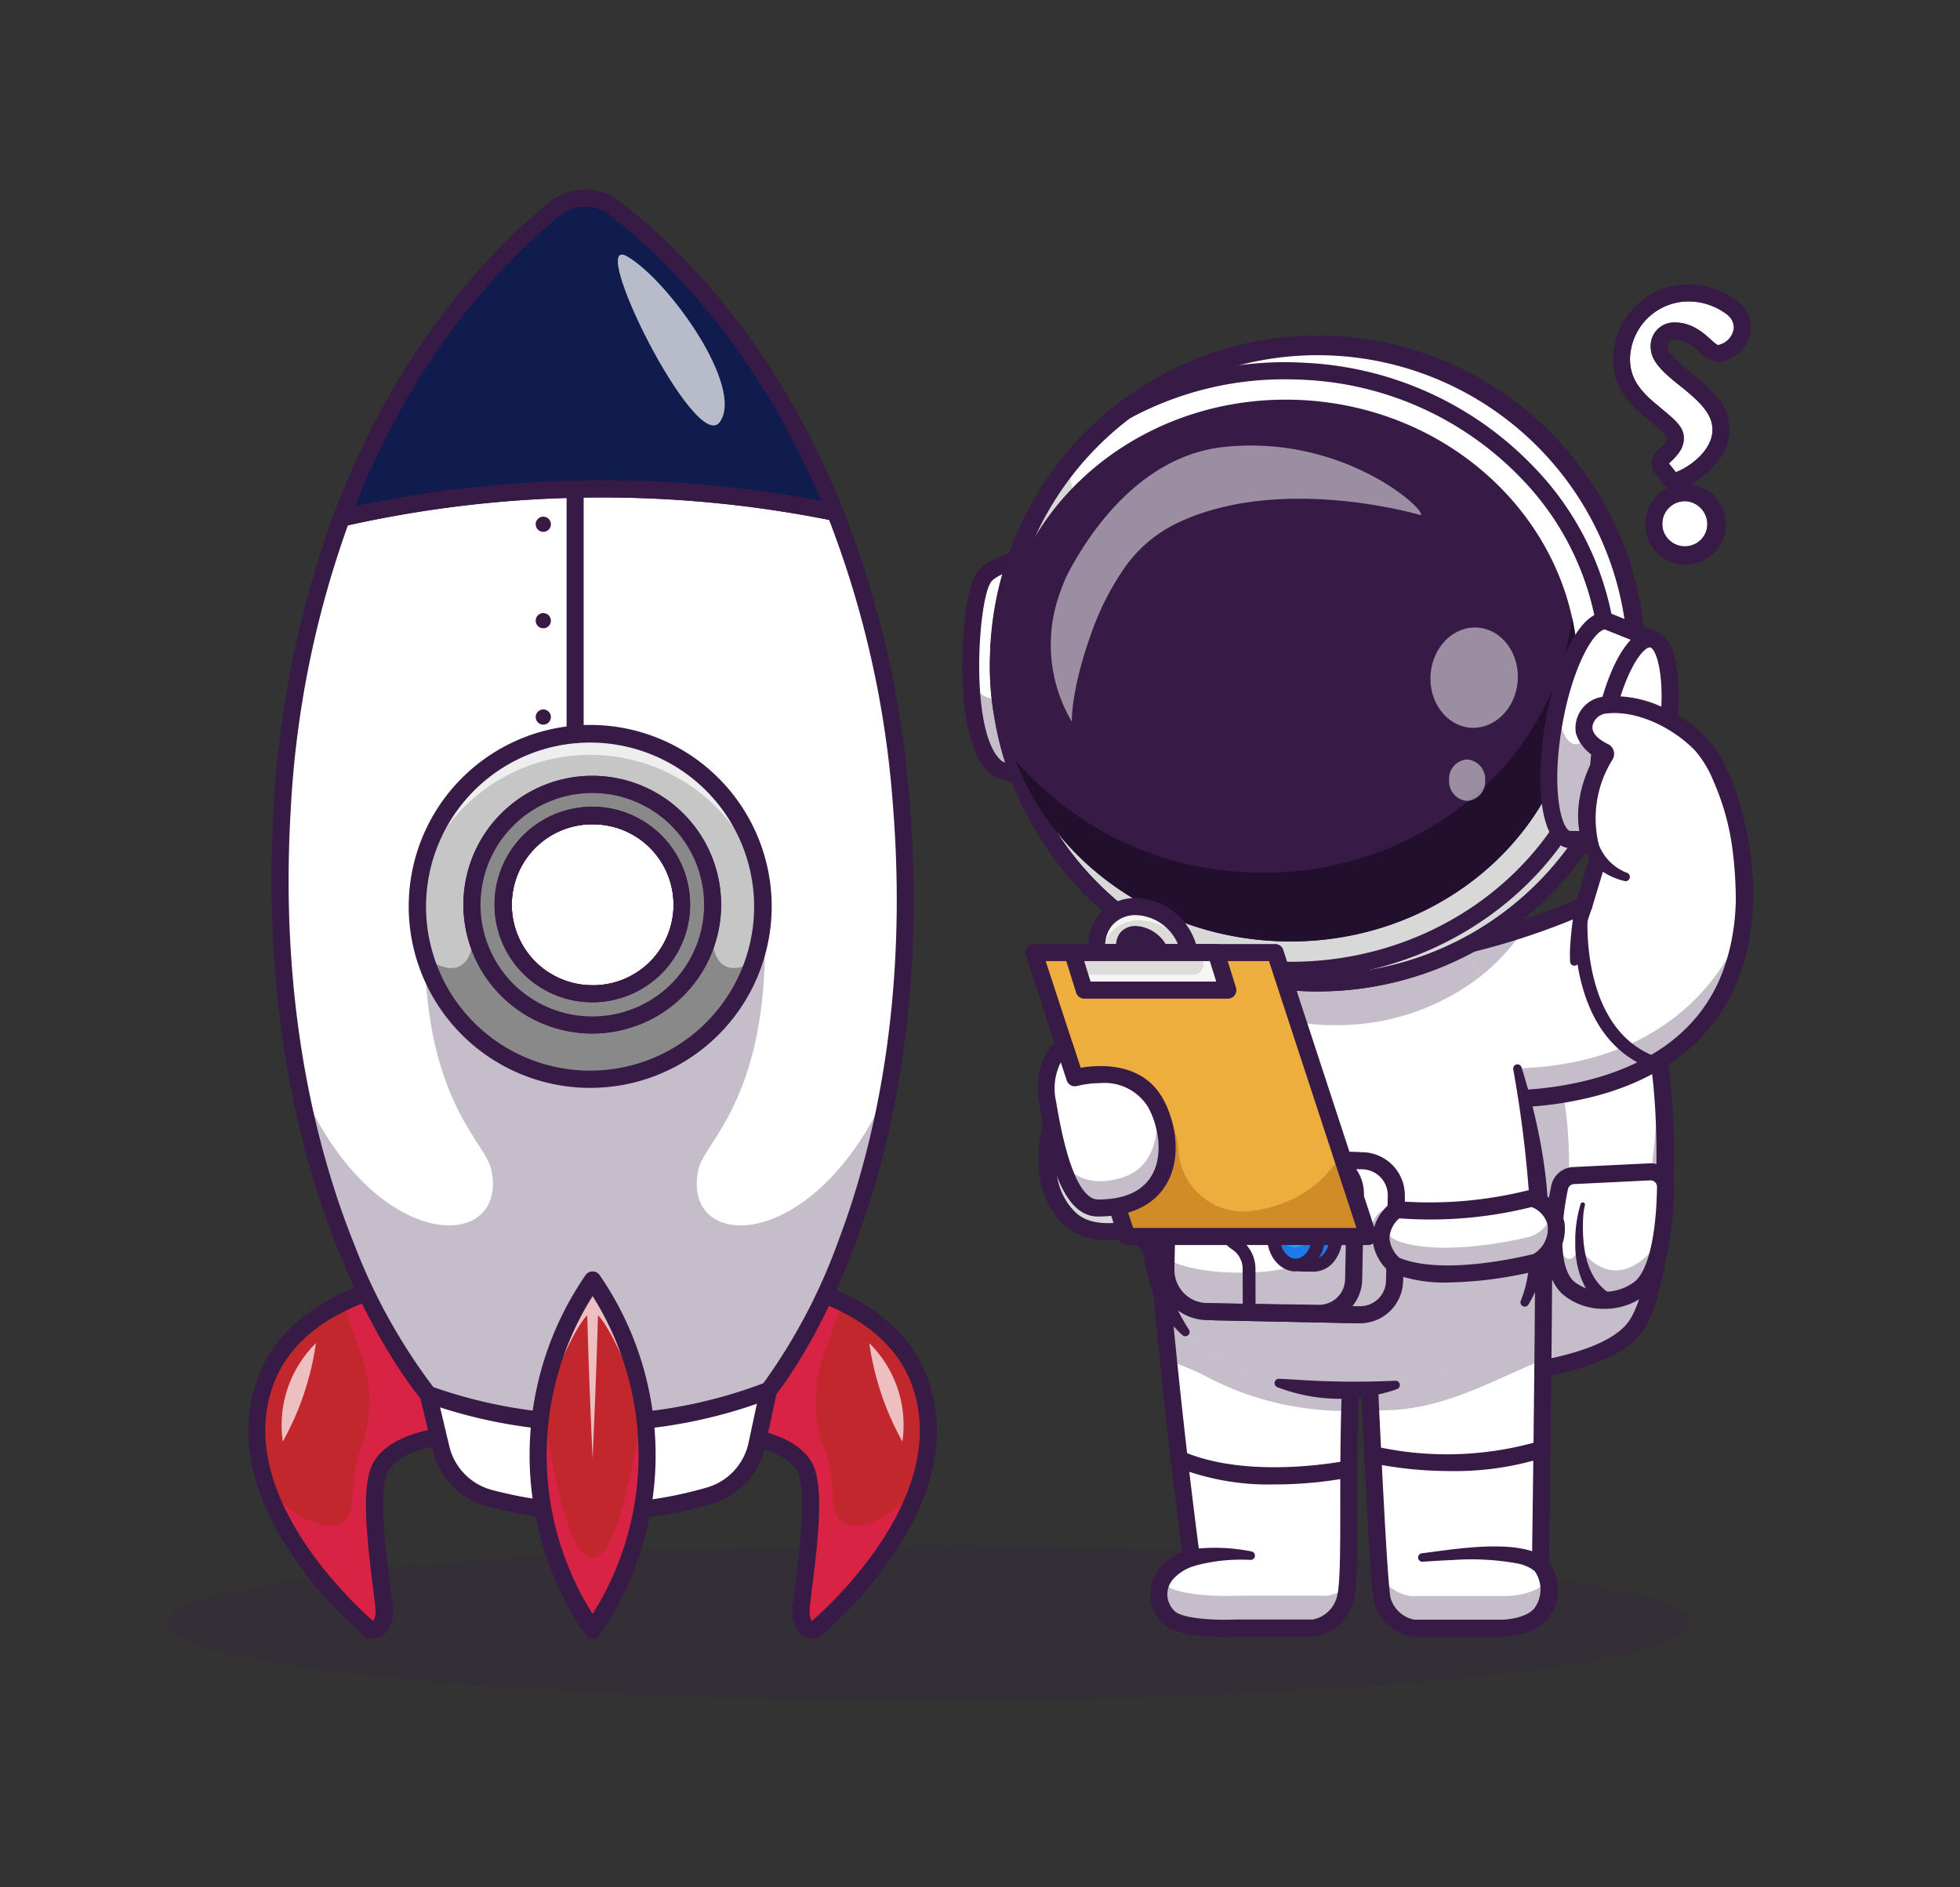<svg xmlns="http://www.w3.org/2000/svg" xmlns:xlink="http://www.w3.org/1999/xlink" width="189" height="182" viewBox="0 0 189 182">
  <rect x="0" y="0" width="189" height="182" fill="#333333" stroke="none"/>
  <defs>
    <clipPath id="clip-path">
      <rect id="Rectangle_2494" data-name="Rectangle 2494" width="153.052" height="145.723" fill="none"/>
    </clipPath>
    <clipPath id="clip-path-2">
      <rect id="Rectangle_2462" data-name="Rectangle 2462" width="147.059" height="14.997" fill="none"/>
    </clipPath>
    <clipPath id="clip-path-3">
      <rect id="Rectangle_2463" data-name="Rectangle 2463" width="3.295" height="9.488" fill="none"/>
    </clipPath>
    <clipPath id="clip-path-4">
      <rect id="Rectangle_2464" data-name="Rectangle 2464" width="25.768" height="39.533" fill="none"/>
    </clipPath>
    <clipPath id="clip-path-5">
      <rect id="Rectangle_2465" data-name="Rectangle 2465" width="10.529" height="11.375" fill="none"/>
    </clipPath>
    <clipPath id="clip-path-6">
      <rect id="Rectangle_2466" data-name="Rectangle 2466" width="17.507" height="16.719" fill="none"/>
    </clipPath>
    <clipPath id="clip-path-7">
      <rect id="Rectangle_2467" data-name="Rectangle 2467" width="16.371" height="5.239" fill="none"/>
    </clipPath>
    <clipPath id="clip-path-8">
      <rect id="Rectangle_2468" data-name="Rectangle 2468" width="18.153" height="4.5" fill="none"/>
    </clipPath>
    <clipPath id="clip-path-9">
      <rect id="Rectangle_2469" data-name="Rectangle 2469" width="18.653" height="14.782" fill="none"/>
    </clipPath>
    <clipPath id="clip-path-10">
      <rect id="Rectangle_2470" data-name="Rectangle 2470" width="16.715" height="11.352" fill="none"/>
    </clipPath>
    <clipPath id="clip-path-11">
      <rect id="Rectangle_2471" data-name="Rectangle 2471" width="56.471" height="48.976" fill="none"/>
    </clipPath>
    <clipPath id="clip-path-12">
      <rect id="Rectangle_2472" data-name="Rectangle 2472" width="32.988" height="14.367" fill="none"/>
    </clipPath>
    <clipPath id="clip-path-13">
      <rect id="Rectangle_2473" data-name="Rectangle 2473" width="7.951" height="17.229" fill="none"/>
    </clipPath>
    <clipPath id="clip-path-15">
      <rect id="Rectangle_2475" data-name="Rectangle 2475" width="26.438" height="16.626" fill="none"/>
    </clipPath>
    <clipPath id="clip-path-16">
      <rect id="Rectangle_2476" data-name="Rectangle 2476" width="12.034" height="7.968" fill="none"/>
    </clipPath>
    <clipPath id="clip-path-17">
      <rect id="Rectangle_2477" data-name="Rectangle 2477" width="26.024" height="13.897" fill="none"/>
    </clipPath>
    <clipPath id="clip-path-18">
      <rect id="Rectangle_2478" data-name="Rectangle 2478" width="37.6" height="16.617" fill="none"/>
    </clipPath>
    <clipPath id="clip-path-19">
      <rect id="Rectangle_2479" data-name="Rectangle 2479" width="22.233" height="14.768" fill="none"/>
    </clipPath>
    <clipPath id="clip-path-20">
      <rect id="Rectangle_2480" data-name="Rectangle 2480" width="15.071" height="10.252" fill="none"/>
    </clipPath>
    <clipPath id="clip-path-21">
      <rect id="Rectangle_2481" data-name="Rectangle 2481" width="4.313" height="3.373" fill="none"/>
    </clipPath>
    <clipPath id="clip-path-22">
      <rect id="Rectangle_2482" data-name="Rectangle 2482" width="16.922" height="5.846" fill="none"/>
    </clipPath>
    <clipPath id="clip-path-23">
      <rect id="Rectangle_2483" data-name="Rectangle 2483" width="12.095" height="22.722" fill="none"/>
    </clipPath>
    <clipPath id="clip-path-24">
      <rect id="Rectangle_2484" data-name="Rectangle 2484" width="35.717" height="26.636" fill="none"/>
    </clipPath>
    <clipPath id="clip-path-25">
      <rect id="Rectangle_2485" data-name="Rectangle 2485" width="8.433" height="9.674" fill="none"/>
    </clipPath>
    <clipPath id="clip-path-26">
      <rect id="Rectangle_2486" data-name="Rectangle 2486" width="3.478" height="3.998" fill="none"/>
    </clipPath>
    <clipPath id="clip-path-27">
      <rect id="Rectangle_2487" data-name="Rectangle 2487" width="7.83" height="12.291" fill="none"/>
    </clipPath>
    <clipPath id="clip-path-28">
      <rect id="Rectangle_2488" data-name="Rectangle 2488" width="8.941" height="5.649" fill="none"/>
    </clipPath>
    <clipPath id="clip-path-29">
      <rect id="Rectangle_2489" data-name="Rectangle 2489" width="14.304" height="3.623" fill="none"/>
    </clipPath>
    <clipPath id="clip-path-30">
      <rect id="Rectangle_2490" data-name="Rectangle 2490" width="10.444" height="10.101" fill="none"/>
    </clipPath>
    <clipPath id="clip-path-31">
      <rect id="Rectangle_2491" data-name="Rectangle 2491" width="8.24" height="6.887" fill="none"/>
    </clipPath>
    <clipPath id="clip-path-32">
      <rect id="Rectangle_2492" data-name="Rectangle 2492" width="3.336" height="3.468" fill="none"/>
    </clipPath>
    <clipPath id="clip-path-33">
      <rect id="Rectangle_2493" data-name="Rectangle 2493" width="10.309" height="16.485" fill="none"/>
    </clipPath>
    <clipPath id="clip-Artboard_4">
      <rect width="189" height="182"/>
    </clipPath>
  </defs>
  <g id="Artboard_4" data-name="Artboard – 4" clip-path="url(#clip-Artboard_4)">
    <g id="Group_17575" data-name="Group 17575" transform="translate(16 18.277)">
      <g id="Group_5723" data-name="Group 5723" clip-path="url(#clip-path)">
        <g id="Group_5629" data-name="Group 5629" transform="translate(0 130.726)" opacity="0.2">
          <g id="Group_5628" data-name="Group 5628">
            <g id="Group_5627" data-name="Group 5627" clip-path="url(#clip-path-2)">
              <path id="Path_6661" data-name="Path 6661" d="M113.767,2488.843c0,4.142,32.92,7.5,73.529,7.5s73.529-3.357,73.529-7.5-32.92-7.5-73.529-7.5-73.529,3.357-73.529,7.5" transform="translate(-113.767 -2481.344)" fill="#371a45"/>
            </g>
          </g>
        </g>
        <path id="Path_6662" data-name="Path 6662" d="M2319.036,2004.12s-9.3-.562-11.4,3.244c-1.308,2.374-.062,10.035.3,13.294.292,2.606-1.257,2.432-1.257,2.432s-7.2-5.886-9.947-13.563l0,0a14.936,14.936,0,0,1-.161-10.512,14.067,14.067,0,0,1,7.421-7.517,28.475,28.475,0,0,1,9.786-2.539Z" transform="translate(-2286.929 -1884.171)" fill="#c1272c"/>
        <path id="Path_6663" data-name="Path 6663" d="M2317.99,2004.12s-9.305-.562-11.4,3.244c-1.309,2.374-.062,10.035.3,13.294.292,2.606-1.257,2.432-1.257,2.432s-7.2-5.886-9.947-13.563c.12.123,4.526,4.684,7.248,3.172,1.421-.789.566-4.041,1.667-6.927a12.994,12.994,0,0,0,.216-8.966l-1.872-5.311a28.476,28.476,0,0,1,9.786-2.539Z" transform="translate(-2285.882 -1884.171)" fill="#d82345"/>
        <path id="Path_6664" data-name="Path 6664" d="M2291.949,2009.091a1.935,1.935,0,0,0,1.342-.563,3.28,3.28,0,0,0,.665-2.787c-.054-.479-.126-1.052-.207-1.689-.413-3.259-1.182-9.324-.193-11.117,1.513-2.743,8.188-2.966,10.633-2.819a.823.823,0,0,0,.827-1.091l-5.258-15.165a.816.816,0,0,0-.817-.552c-.579.028-14.231.8-17.937,10.587-1.969,5.2-.783,11.195,3.431,17.327a40.42,40.42,0,0,0,6.927,7.68.823.823,0,0,0,.428.181,1.487,1.487,0,0,0,.16.009m10.86-20.657c-2.88,0-8.878.411-10.7,3.707-1.153,2.09-.657,6.925,0,12.118.08.629.151,1.194.2,1.666.114,1.013-.11,1.348-.181,1.427a.3.3,0,0,1-.027.027c-2-1.753-13.53-12.441-9.57-22.9,2.906-7.68,13.244-9.208,15.869-9.475l4.657,13.432h-.259" transform="translate(-2272.13 -1869.345)" fill="#371a45"/>
        <g id="Group_5632" data-name="Group 5632" transform="translate(11.169 111.248)" opacity="0.7">
          <g id="Group_5631" data-name="Group 5631">
            <g id="Group_5630" data-name="Group 5630" clip-path="url(#clip-path-3)">
              <path id="Path_6665" data-name="Path 6665" d="M2633.887,2111.621a11.109,11.109,0,0,0-3.195,9.488,27.3,27.3,0,0,0,3.195-9.488" transform="translate(-2630.592 -2111.621)" fill="#fff"/>
            </g>
          </g>
        </g>
        <path id="Path_6666" data-name="Path 6666" d="M164,1348.821l-.306,4.254-.157,2.167-2.7,37.363s2.558.039,5.992-.184c.672-.044,1.377-.1,2.1-.163,5.412-.487,11.983-1.657,14.478-4.439,3.729-4.16,4.352-24.473,1.022-32.527-1.525-3.692-9.277-5.3-14.782-5.985-.615-.078-1.2-.143-1.75-.2-2.307-.233-3.9-.289-3.9-.289" transform="translate(-42.027 -1277.76)" fill="#fff"/>
        <g id="Group_5635" data-name="Group 5635" transform="translate(118.811 75.314)" opacity="0.29">
          <g id="Group_5634" data-name="Group 5634">
            <g id="Group_5633" data-name="Group 5633" clip-path="url(#clip-path-4)">
              <path id="Path_6667" data-name="Path 6667" d="M163.686,1429.562l-.157,2.167-2.141,29.667-.555,7.7h.605a.253.253,0,0,0,.036,0h.14l.209,0h.163l.175,0,.234,0c.163,0,.336-.006.518-.01.161,0,.33-.006.507-.012.2-.006.417-.011.638-.019.817-.028,1.753-.071,2.767-.137l.6-.041.431-.032c.35-.027.71-.057,1.072-.09,5.414-.487,11.983-1.657,14.476-4.439,3.072-3.425,4.038-17.8,2.422-27.271.278,8.233-.839,17.032-3.155,19.614-1.145,1.276-5.547-3.4-5.413-6.034.345-6.8-.552-15.571-6.7-20.912-.16-.139-3.831.247-6.868-.141" transform="translate(-160.833 -1429.562)" fill="#371a45"/>
            </g>
          </g>
        </g>
        <path id="Path_6668" data-name="Path 6668" d="M146.637,1378.162c3.285,0,18.287-.267,22.586-5.062,3.927-4.381,4.649-24.978,1.17-33.392-1.115-2.7-5.064-4.69-11.735-5.921a71.81,71.81,0,0,0-9.433-1.056l-.792-.028-3.281,45.443.871.013c.069,0,.282,0,.614,0m3.323-43.752c5.353.283,17.189,1.757,18.913,5.927,3.165,7.655,2.609,27.779-.875,31.665-3.689,4.114-17.461,4.486-21.077,4.512Z" transform="translate(-27.225 -1262.491)" fill="#371a45"/>
        <path id="Path_6669" data-name="Path 6669" d="M169.63,1798.122l-7.357.359a1.443,1.443,0,0,0-1.344,1.146c-.49,2.358-1.341,7.861.916,9.745a5.68,5.68,0,0,0,6.842-.025c2.08-1.669,2.421-7.08,2.458-9.763a1.444,1.444,0,0,0-1.515-1.462" transform="translate(-26.542 -1703.388)" fill="#fff"/>
        <g id="Group_5638" data-name="Group 5638" transform="translate(133.816 95.743)" opacity="0.29">
          <g id="Group_5637" data-name="Group 5637">
            <g id="Group_5636" data-name="Group 5636" clip-path="url(#clip-path-5)">
              <path id="Path_6670" data-name="Path 6670" d="M165.863,1817.812c-.492,2.357-1.341,7.861.916,9.744a5.679,5.679,0,0,0,6.843-.025c1.279-1.028,1.9-3.47,2.2-5.821a6.166,6.166,0,0,1-1.568,2.723c-3.795,3.5-6.447-.813-6.447-.813s-.506,1.017-.89,1.065c-1.6.2-1.143-4.791-.844-7.369a1.4,1.4,0,0,0-.206.5" transform="translate(-165.29 -1817.315)" fill="#371a45"/>
            </g>
          </g>
        </g>
        <path id="Path_6671" data-name="Path 6671" d="M150.416,1796.53a6.406,6.406,0,0,0,3.992-1.342c2.191-1.759,2.713-6.622,2.766-10.393a2.267,2.267,0,0,0-2.378-2.3l-7.357.359a2.266,2.266,0,0,0-2.109,1.8c-.632,3.038-1.318,8.448,1.194,10.544a6.084,6.084,0,0,0,3.893,1.327m4.491-12.388a.622.622,0,0,1,.621.63c-.065,4.69-.869,8.1-2.15,9.132a4.842,4.842,0,0,1-5.8.036c-1.57-1.311-1.359-5.481-.638-8.946a.621.621,0,0,1,.578-.492l7.357-.359h.031" transform="translate(-11.746 -1688.588)" fill="#371a45"/>
        <path id="Path_6672" data-name="Path 6672" d="M255.758,1862.65c-2.413-1.489-2.721-4.723-2.6-7.319a6.193,6.193,0,0,1,.173-1.212.217.217,0,0,0-.411-.135,12.378,12.378,0,0,0-.52,3.85c-.03,2.271.733,4.831,2.74,6.137a.733.733,0,1,0,.618-1.322" transform="translate(-116.498 -1756.18)" fill="#371a45"/>
        <path id="Path_6673" data-name="Path 6673" d="M191.837,1440.853a42.051,42.051,0,0,1,10.581.676.824.824,0,0,0,.431-1.59,34.718,34.718,0,0,0-8.36-.178c-.909.066-1.81.143-2.721.246a.424.424,0,0,0,.069.846" transform="translate(-60.482 -1363.754)" fill="#371a45"/>
        <path id="Path_6674" data-name="Path 6674" d="M372.948,1917.331c.155,2.334.471,9.454.817,16.683.417,8.736.877,17.633,1.155,18.433a3.784,3.784,0,0,0,3.005,2.609h8.506s2.6,0,3.744-1.387c1.878-2.273-.032-4.746-.032-4.746s.144-10.306.237-19.739c.039-4.054.069-7.949.075-10.794Z" transform="translate(-257.598 -1816.319)" fill="#fff"/>
        <g id="Group_5641" data-name="Group 5641" transform="translate(115.35 101.012)" opacity="0.29">
          <g id="Group_5640" data-name="Group 5640">
            <g id="Group_5639" data-name="Group 5639" clip-path="url(#clip-path-6)">
              <path id="Path_6675" data-name="Path 6675" d="M383.319,1917.331c.155,2.334.471,9.454.817,16.683,6.521.417,11.813-2.957,16.616-4.83.039-4.054.069-7.949.075-10.794Z" transform="translate(-383.319 -1917.331)" fill="#371a45"/>
            </g>
          </g>
        </g>
        <g id="Group_5644" data-name="Group 5644" transform="translate(117.032 133.498)" opacity="0.29">
          <g id="Group_5643" data-name="Group 5643">
            <g id="Group_5642" data-name="Group 5642" clip-path="url(#clip-path-7)">
              <path id="Path_6676" data-name="Path 6676" d="M372.96,2533.962a19.439,19.439,0,0,0,.29,2.63,3.784,3.784,0,0,0,3.005,2.609h8.506s2.6,0,3.744-1.387a3.441,3.441,0,0,0,.688-3.22s0,0,0,.005c-1.239,1.5-4.056,1.5-4.056,1.5h-9.216a4.047,4.047,0,0,1-2.957-2.138" transform="translate(-372.96 -2533.962)" fill="#371a45"/>
            </g>
          </g>
        </g>
        <path id="Path_6677" data-name="Path 6677" d="M363.222,1941.065h8.506c.307,0,3.026-.051,4.377-1.685a4.609,4.609,0,0,0,.161-5.526c.034-2.484.293-21.495.308-30.275a.823.823,0,0,0-.821-.824h0a.823.823,0,0,0-.823.821c-.016,9.347-.309,30.313-.312,30.523a.823.823,0,0,0,.172.515,3.071,3.071,0,0,1,.048,3.717c-.73.883-2.493,1.084-3.111,1.087h-8.452a2.978,2.978,0,0,1-2.28-2.056c-.315-1.122-.962-14.962-1.39-24.121-.228-4.876-.425-9.088-.538-10.78a.823.823,0,0,0-1.642.109c.112,1.676.308,5.88.536,10.747.744,15.914,1.155,23.652,1.479,24.585a4.593,4.593,0,0,0,3.7,3.158c.026,0,.052,0,.079,0" transform="translate(-242.894 -1801.506)" fill="#371a45"/>
        <path id="Path_6678" data-name="Path 6678" d="M734.452,1985.6a3.027,3.027,0,0,0,.234,4.265c1.362,1.252,6.489,1,6.489,1h7.418a3.784,3.784,0,0,0,3.005-2.609c.647-1.862.264-9.547.5-18.322.049-1.864.125-3.776.245-5.691l-18.653-9.087c.29,3.422.607,6.771.929,9.91,1.1,10.773,2.215,19.036,2.215,19.036a5.408,5.408,0,0,0-2.377,1.5" transform="translate(-637.939 -1852.145)" fill="#fff"/>
        <g id="Group_5647" data-name="Group 5647" transform="translate(95.746 134.236)" opacity="0.29">
          <g id="Group_5646" data-name="Group 5646">
            <g id="Group_5645" data-name="Group 5645" clip-path="url(#clip-path-8)">
              <path id="Path_6679" data-name="Path 6679" d="M744.179,2551.452c1.362,1.251,6.489,1,6.489,1h7.418a3.784,3.784,0,0,0,3.006-2.609,6.224,6.224,0,0,0,.241-1.339,4.093,4.093,0,0,1-1.913.829h-8.387s-5.8.288-7.336-1.127a3.062,3.062,0,0,1-.23-.233,2.941,2.941,0,0,0,.714,3.483" transform="translate(-743.179 -2547.969)" fill="#371a45"/>
            </g>
          </g>
        </g>
        <g id="Group_5650" data-name="Group 5650" transform="translate(95.746 103.004)" opacity="0.29">
          <g id="Group_5649" data-name="Group 5649">
            <g id="Group_5648" data-name="Group 5648" clip-path="url(#clip-path-9)">
              <path id="Path_6680" data-name="Path 6680" d="M733.684,1955.15c.29,3.422.607,6.772.929,9.91a30.408,30.408,0,0,1,4.215,1.841,28.781,28.781,0,0,0,13.265,3.028c.049-1.864.125-3.775.245-5.691Z" transform="translate(-733.684 -1955.15)" fill="#371a45"/>
            </g>
          </g>
        </g>
        <path id="Path_6681" data-name="Path 6681" d="M725.193,1976.927c.546,0,.977-.016,1.205-.028h7.4a.773.773,0,0,0,.079,0,4.593,4.593,0,0,0,3.7-3.158c.452-1.3.452-4.551.453-9.473,0-4.234,0-9.5.331-14.76a.823.823,0,1,0-1.642-.1c-.333,5.308-.334,10.606-.335,14.862,0,4.237,0,7.9-.362,8.932a2.98,2.98,0,0,1-2.282,2.056h-7.405c-1.988.1-5.127-.079-5.89-.781a2.211,2.211,0,0,1-.151-3.143,4.6,4.6,0,0,1,1.969-1.229.825.825,0,0,0,.583-.9c-.019-.138-1.871-13.931-3.14-28.9a.823.823,0,0,0-1.64.139c1.115,13.171,2.682,25.431,3.063,28.338a5.687,5.687,0,0,0-2.117,1.524,3.863,3.863,0,0,0,.319,5.387c1.164,1.071,4.1,1.242,5.86,1.242" transform="translate(-623.143 -1837.362)" fill="#371a45"/>
        <path id="Path_6682" data-name="Path 6682" d="M734.305,2311.038a39.268,39.268,0,0,0,7.337-.69.823.823,0,0,0-.336-1.611c-.094.02-9.485,1.924-15.921-.918a.823.823,0,1,0-.665,1.505,24.242,24.242,0,0,0,9.585,1.714" transform="translate(-627.399 -2186.167)" fill="#371a45"/>
        <path id="Path_6683" data-name="Path 6683" d="M379.03,2292.985a28.654,28.654,0,0,0,9.209-1.337.823.823,0,0,0-.569-1.544,31.8,31.8,0,0,1-15.9.482.823.823,0,1,0-.334,1.611,37.4,37.4,0,0,0,7.593.789" transform="translate(-255.258 -2169.404)" fill="#371a45"/>
        <path id="Path_6684" data-name="Path 6684" d="M385.191,2484.808c-2.67-1.954-8.791-.852-11.979-.463a.412.412,0,0,0,.089.818c.964-.07,1.927-.13,2.888-.169a24.965,24.965,0,0,1,6.329.346,4.05,4.05,0,0,1,1.647.755.823.823,0,1,0,1.026-1.287" transform="translate(-252.118 -2352.833)" fill="#371a45"/>
        <path id="Path_6685" data-name="Path 6685" d="M912.851,2487.871a16.984,16.984,0,0,1,5.513-.6.413.413,0,0,0,.086-.818,18.087,18.087,0,0,0-5.985-.185.825.825,0,1,0,.386,1.6" transform="translate(-813.768 -2355.121)" fill="#371a45"/>
        <path id="Path_6686" data-name="Path 6686" d="M1509.446,2004.12s9.3-.562,11.4,3.244c1.308,2.374.062,10.035-.3,13.294-.292,2.606,1.257,2.432,1.257,2.432s7.2-5.886,9.947-13.563l0,0a14.935,14.935,0,0,0,.16-10.512,14.065,14.065,0,0,0-7.42-7.517,28.475,28.475,0,0,0-9.786-2.539Z" transform="translate(-1459.265 -1884.171)" fill="#c1272c"/>
        <path id="Path_6687" data-name="Path 6687" d="M1529.294,2004.12s9.3-.562,11.4,3.244c1.308,2.374.062,10.035-.3,13.294-.292,2.606,1.257,2.432,1.257,2.432s7.2-5.886,9.947-13.563c-.119.123-4.526,4.684-7.248,3.172-1.421-.789-.565-4.041-1.666-6.927a12.993,12.993,0,0,1-.216-8.966l1.872-5.311a28.475,28.475,0,0,0-9.786-2.539Z" transform="translate(-1479.113 -1884.171)" fill="#d82345"/>
        <path id="Path_6688" data-name="Path 6688" d="M1507.137,2009.09a1.486,1.486,0,0,0,.16-.008.824.824,0,0,0,.428-.181,40.419,40.419,0,0,0,6.927-7.68c4.214-6.132,5.4-12.124,3.432-17.327-3.705-9.789-17.357-10.559-17.937-10.587a.814.814,0,0,0-.817.552l-5.258,15.165a.823.823,0,0,0,.827,1.091c2.445-.146,9.12.076,10.633,2.819.989,1.793.22,7.858-.193,11.116-.081.637-.153,1.21-.207,1.689a3.28,3.28,0,0,0,.665,2.787,1.935,1.935,0,0,0,1.342.563M1500.675,1975c2.624.266,12.962,1.8,15.869,9.475,3.964,10.473-7.566,21.15-9.57,22.9a.286.286,0,0,1-.027-.027c-.071-.078-.295-.414-.181-1.427.053-.472.125-1.037.2-1.666.659-5.194,1.155-10.029,0-12.119-1.874-3.4-8.189-3.731-10.954-3.705Z" transform="translate(-1444.667 -1869.345)" fill="#371a45"/>
        <path id="Path_6689" data-name="Path 6689" d="M1835.116,2198.078,1834,2203.3a6.567,6.567,0,0,1-4.585,4.932,39.419,39.419,0,0,1-21.182.241h0a6.566,6.566,0,0,1-4.7-4.826l-1.234-5.195Z" transform="translate(-1777.015 -2082.275)" fill="#fff"/>
        <g id="Group_5653" data-name="Group 5653" transform="translate(25.288 116.177)" opacity="0.3">
          <g id="Group_5652" data-name="Group 5652">
            <g id="Group_5651" data-name="Group 5651" clip-path="url(#clip-path-10)">
              <path id="Path_6690" data-name="Path 6690" d="M2123.354,2216.534q.606.009,1.212,0a39.425,39.425,0,0,1-8.316-1.288,6.564,6.564,0,0,1-4.7-4.828l-1.233-5.194-1.209.016-1.259-.053,1.235,5.194a6.565,6.565,0,0,0,4.7,4.827,39.423,39.423,0,0,0,9.573,1.327" transform="translate(-2107.851 -2205.186)" fill="#fff"/>
            </g>
          </g>
        </g>
        <path id="Path_6691" data-name="Path 6691" d="M1804.281,2209.821a39.465,39.465,0,0,0,11.608-1.569,6.569,6.569,0,0,0,4.586-4.931l1.115-5.222-17.172.194a4.957,4.957,0,0,1,2.517,4.827c-.07,4.706-4.611,6.616-4.611,6.616s-.011,0-.016,0c.656.045,1.313.071,1.972.081" transform="translate(-1763.49 -2082.295)" fill="#fff"/>
        <path id="Path_6692" data-name="Path 6692" d="M1553.861,100.168c.154.784.319,1.553.488,2.306a83.424,83.424,0,0,0,4.088,13.123c.531,1.306,1.066,2.518,1.6,3.641a48.563,48.563,0,0,0,6.207,10.28,47.416,47.416,0,0,0,6.155,1.74l.247.051a47.2,47.2,0,0,0,25.576-1.86c.278-.1.555-.2.831-.309,0,0,8.268-9.963,11.712-29.641a106.228,106.228,0,0,0,1.1-26.9c-2.851-35.484-20.975-52.42-27.878-57.643a4.313,4.313,0,0,0-5.281.056c-4.237,3.36-12.76,11.4-19.051,25.643a88.981,88.981,0,0,0-6.5,22.862c-.377,2.5-.673,5.114-.872,7.834-.052.638-.093,1.284-.132,1.932a106.432,106.432,0,0,0,1.718,26.884" transform="translate(-1540.951 -13.34)" fill="#fff"/>
        <g id="Group_5656" data-name="Group 5656" transform="translate(13.116 69.958)" opacity="0.29">
          <g id="Group_5655" data-name="Group 5655">
            <g id="Group_5654" data-name="Group 5654" clip-path="url(#clip-path-11)">
              <path id="Path_6693" data-name="Path 6693" d="M1584.277,1344.765c.154.784.319,1.553.488,2.306a83.448,83.448,0,0,0,4.088,13.123q.8,1.959,1.6,3.641a48.562,48.562,0,0,0,6.207,10.28,47.4,47.4,0,0,0,6.155,1.74l.041.051a47.2,47.2,0,0,0,25.576-1.86,49.958,49.958,0,0,0,6.149-10.212q.8-1.685,1.6-3.641a83.435,83.435,0,0,0,4.088-13.123c.169-.753.333-1.522.487-2.306-7.124,16.063-20.048,15.682-18.233,7.618.586-2.6,6.408-6.622,6.408-21.737l-16.411-2.751-16.411,2.751c0,15.115,5.822,19.134,6.408,21.737,1.815,8.064-11.109,8.445-18.233-7.618" transform="translate(-1584.277 -1327.895)" fill="#371a45"/>
            </g>
          </g>
        </g>
        <path id="Path_6694" data-name="Path 6694" d="M1680.22,45.035a113.966,113.966,0,0,1,47.607-.543c-6.742-16.83-16.762-25.934-21.5-29.519a4.32,4.32,0,0,0-5.287.06c-.117.093-.239.189-.362.29-4.783,3.878-14.265,13.16-20.459,29.713" transform="translate(-1663.294 -13.356)" fill="#111c4e"/>
        <path id="Path_6695" data-name="Path 6695" d="M2214.559,64.4c-3.16-10.319-.673-20.974,1.411-27.079-4.783,3.878-14.265,13.16-20.459,29.713a113.736,113.736,0,0,1,19.048-2.633" transform="translate(-2178.585 -35.356)" fill="#111c4e"/>
        <path id="Path_6696" data-name="Path 6696" d="M1665.424,32.5a.828.828,0,0,0,.181-.02,112.388,112.388,0,0,1,47.264-.539.823.823,0,0,0,.927-1.113c-6.631-16.555-16.346-25.715-21.548-29.7a5.436,5.436,0,0,0-6.727.077c-5.11,4.1-14.616,13.484-20.867,30.186a.823.823,0,0,0,.771,1.111m25.059-4.456a114.327,114.327,0,0,0-23.742,2.5c6.107-15.447,14.978-24.18,19.811-28.061a3.794,3.794,0,0,1,4.7-.053c4.919,3.77,13.985,12.3,20.443,27.6a114.5,114.5,0,0,0-21.207-1.99" transform="translate(-1648.499 0.004)" fill="#371a45"/>
        <path id="Path_6697" data-name="Path 6697" d="M1567.434,624.045c.185,0,.37,0,.556,0a47.9,47.9,0,0,0,16.659-3.183.823.823,0,0,0,.339-.243c.165-.2,4.084-4.983,7.67-14.454,3.3-8.7,6.894-23.171,5.327-42.678a97.121,97.121,0,0,0-6.43-28.368.823.823,0,0,0-.637-.507,114.014,114.014,0,0,0-47.919.554.823.823,0,0,0-.589.514,97.107,97.107,0,0,0-5.781,28.507c-1.122,19.538,2.805,33.92,6.3,42.546,3.8,9.387,7.826,14.08,8,14.275a.825.825,0,0,0,.344.235,47.866,47.866,0,0,0,16.168,2.805m16.416-4.643a46.4,46.4,0,0,1-31.819.363,55.671,55.671,0,0,1-7.613-13.735c-3.412-8.456-7.248-22.564-6.146-41.752a95.719,95.719,0,0,1,5.524-27.608,112.372,112.372,0,0,1,46.4-.529,95.715,95.715,0,0,1,6.152,27.474c1.539,19.157-1.975,33.349-5.194,41.881a55.671,55.671,0,0,1-7.3,13.906" transform="translate(-1526.255 -504.286)" fill="#371a45"/>
        <path id="Path_6698" data-name="Path 6698" d="M1803.591,2195.829a40.229,40.229,0,0,0,11.254-1.605,7.38,7.38,0,0,0,5.16-5.551l1.116-5.221a.823.823,0,1,0-1.61-.344l-1.115,5.221a5.736,5.736,0,0,1-4.01,4.314,38.6,38.6,0,0,1-20.739.236,5.737,5.737,0,0,1-4.108-4.222l-1.234-5.195a.823.823,0,0,0-1.6.381l1.234,5.195a7.38,7.38,0,0,0,5.285,5.431,40.245,40.245,0,0,0,10.37,1.359" transform="translate(-1762.214 -2067.477)" fill="#371a45"/>
        <path id="Path_6699" data-name="Path 6699" d="M1813.319,1017.934a16.656,16.656,0,0,0,31.791.595l0,0a16.652,16.652,0,1,0-31.793-.592" transform="translate(-1788.403 -944.117)" fill="#c6c6c6"/>
        <g id="Group_5659" data-name="Group 5659" transform="translate(24.41 52.506)" opacity="0.7">
          <g id="Group_5658" data-name="Group 5658">
            <g id="Group_5657" data-name="Group 5657" clip-path="url(#clip-path-12)">
              <path id="Path_6700" data-name="Path 6700" d="M1815.643,1010.991a17.187,17.187,0,0,1,32.988,0,16.651,16.651,0,0,0-32.988,0" transform="translate(-1815.643 -996.624)" fill="#fff"/>
            </g>
          </g>
        </g>
        <path id="Path_6701" data-name="Path 6701" d="M1828.763,1335.046a16.656,16.656,0,0,0,31.79.595s-4.542,3.141-4.065-4.271h-22.994c.477,7.412-4.067,4.271-4.067,4.271Z" transform="translate(-1803.847 -1261.229)" fill="#898989"/>
        <path id="Path_6702" data-name="Path 6702" d="M1814.537,1015.941a17.5,17.5,0,1,0-1.057-.031q.53.032,1.057.031m-.033-33.3q.471,0,.947.028a15.819,15.819,0,1,1-.947-.028" transform="translate(-1773.609 -929.31)" fill="#371a45"/>
        <path id="Path_6703" data-name="Path 6703" d="M1915.714,1112.25a11.594,11.594,0,1,1,12.26-10.888,11.594,11.594,0,0,1-12.26,10.888" transform="translate(-1875.294 -1031.705)" fill="#fff"/>
        <path id="Path_6704" data-name="Path 6704" d="M1955.773,1149.45a9.428,9.428,0,1,0-.568-.017c.19.011.379.017.568.017m-.026-17.166q.235,0,.472.014a7.76,7.76,0,1,1-.917,15.492h0a7.76,7.76,0,0,1,.445-15.506" transform="translate(-1914.655 -1071.073)" fill="#371a45"/>
        <path id="Path_6705" data-name="Path 6705" d="M1901.613,1098.3a12.425,12.425,0,1,0-.743-.022c.249.015.5.022.743.022m-.022-23.189q.325,0,.652.019a10.748,10.748,0,1,1-.652-.019" transform="translate(-1860.499 -1016.909)" fill="#371a45"/>
        <path id="Path_6706" data-name="Path 6706" d="M1904.812,1099.98a11.594,11.594,0,1,1,10.887,12.259,11.595,11.595,0,0,1-10.887-12.259m11.066,9.253a8.582,8.582,0,1,0-8.06-9.076,8.582,8.582,0,0,0,8.06,9.076" transform="translate(-1875.279 -1031.694)" fill="#898989"/>
        <path id="Path_6707" data-name="Path 6707" d="M1901.593,1098.282a12.427,12.427,0,1,0-.742-.022q.373.022.742.022m-.021-23.189q.324,0,.651.019a10.771,10.771,0,0,1-.631,21.524c-.214,0-.428-.006-.644-.019a10.769,10.769,0,0,1-10.114-11.389h0a10.773,10.773,0,0,1,10.738-10.135m.026,20.178a9.432,9.432,0,1,0-.568-.017q.285.017.568.017m-.026-17.166q.235,0,.472.014a7.76,7.76,0,1,1-.917,15.492h0a7.76,7.76,0,0,1,.445-15.506" transform="translate(-1860.479 -1016.894)" fill="#371a45"/>
        <path id="Path_6708" data-name="Path 6708" d="M1955.773,1149.45a9.428,9.428,0,1,0-.568-.017c.19.011.379.017.568.017m-.026-17.166q.235,0,.472.014a7.76,7.76,0,1,1-.917,15.492h0a7.76,7.76,0,0,1,.445-15.506" transform="translate(-1914.655 -1071.073)" fill="#371a45"/>
        <path id="Path_6709" data-name="Path 6709" d="M2024.438,2012.777c0,9.326,5.253,16.886,5.253,16.886s5.253-7.56,5.253-16.886-5.253-16.885-5.253-16.885-5.253,7.56-5.253,16.885" transform="translate(-1988.547 -1890.741)" fill="#22a7f0"/>
        <path id="Path_6710" data-name="Path 6710" d="M2024.438,2012.777c0,9.326,5.253,16.886,5.253,16.886s5.253-7.56,5.253-16.886-5.253-16.885-5.253-16.885-5.253,7.56-5.253,16.885" transform="translate(-1988.547 -1890.741)" fill="#c1272c"/>
        <g id="Group_5662" data-name="Group 5662" transform="translate(37.169 105.151)" opacity="0.7">
          <g id="Group_5661" data-name="Group 5661">
            <g id="Group_5660" data-name="Group 5660" clip-path="url(#clip-path-13)">
              <path id="Path_6711" data-name="Path 6711" d="M2048.688,2004.543l.457.286s1.8-4.328,3-5.516c.164,6.229.516,13.823.516,13.823s.352-7.591.518-13.821c1.2,1.189,3,5.514,3,5.514l.457-.288a35.177,35.177,0,0,0-3.4-7.729c-.352-.586-.572-.905-.572-.905s-.22.317-.57.9a35.223,35.223,0,0,0-3.4,7.735" transform="translate(-2048.688 -1995.907)" fill="#fff"/>
            </g>
          </g>
        </g>
        <path id="Path_6712" data-name="Path 6712" d="M2024.438,2234.816c0,9.328,5.252,16.886,5.252,16.886s5.254-7.558,5.254-16.886a26.7,26.7,0,0,0-.4-4.536c-1.226,7.122-2.7,14.466-4.857,14.466s-3.631-7.344-4.855-14.466a26.686,26.686,0,0,0-.4,4.536" transform="translate(-1988.546 -2112.781)" fill="#d82345"/>
        <path id="Path_6713" data-name="Path 6713" d="M2014.893,2015.687a.823.823,0,0,0,.676-.353,30.586,30.586,0,0,0,0-34.71.823.823,0,0,0-1.352,0,30.586,30.586,0,0,0,0,34.71.823.823,0,0,0,.676.353m0-33.036a28.726,28.726,0,0,1,0,30.655,28.729,28.729,0,0,1,0-30.655" transform="translate(-1973.749 -1875.942)" fill="#371a45"/>
        <g id="Group_5665" data-name="Group 5665" transform="translate(67.825 111.248)" opacity="0.7">
          <g id="Group_5664" data-name="Group 5664">
            <g id="Group_5663" data-name="Group 5663" clip-path="url(#clip-path-3)">
              <path id="Path_6714" data-name="Path 6714" d="M1555.178,2111.621a11.109,11.109,0,0,1,3.195,9.488,27.3,27.3,0,0,1-3.195-9.488" transform="translate(-1555.178 -2111.621)" fill="#fff"/>
            </g>
          </g>
        </g>
        <path id="Path_6715" data-name="Path 6715" d="M1044.652,1595.917s-8.134,4.423-11.627,1c-5.388-5.287,1.037-15.907,1.037-15.907Z" transform="translate(-945.909 -1497.713)" fill="#d8d8d8"/>
        <path id="Path_6716" data-name="Path 6716" d="M1021.972,1584.241c3.827,0,8.037-2.255,8.286-2.391a.823.823,0,0,0,.278-1.2l-10.589-14.911a.834.834,0,0,0-.7-.346.823.823,0,0,0-.674.4c-.276.456-6.7,11.242-.91,16.92a5.947,5.947,0,0,0,4.31,1.531m6.667-3.418c-2.571,1.208-7.6,2.9-9.825.713-3.888-3.815-.846-11,.555-13.766Z" transform="translate(-931.122 -1482.922)" fill="#371a45"/>
        <path id="Path_6717" data-name="Path 6717" d="M17.671,1071.223a57.536,57.536,0,0,0,4.787,5.933c1.366,1.508,2.4,2.549,2.4,2.549s17.966,1.257,22.909-11.977a20.565,20.565,0,0,0,1.129-4.616c1.08-8.389-2.8-15.9-2.8-15.9l-9.7,4.573-2.8,9.307a50.743,50.743,0,0,1-5.69,2.164,76.379,76.379,0,0,1-10.86,2.652c-2.043.344-1.152,2.668.634,5.316" transform="translate(103.131 -992.04)" fill="#fff"/>
        <g id="Group_5668" data-name="Group 5668" transform="translate(125.589 71.071)" opacity="0.29">
          <g id="Group_5667" data-name="Group 5667">
            <g id="Group_5666" data-name="Group 5666" clip-path="url(#clip-path-15)">
              <path id="Path_6718" data-name="Path 6718" d="M19.465,1363.065c1.366,1.508,2.4,2.549,2.4,2.549s17.966,1.257,22.909-11.978a20.561,20.561,0,0,0,1.129-4.616c-.946,2.619-5.764,13.23-21.71,13.676a40.52,40.52,0,0,0-4.728.368" transform="translate(-19.465 -1349.02)" fill="#371a45"/>
            </g>
          </g>
        </g>
        <g id="Group_5671" data-name="Group 5671" transform="translate(118.995 71.215)" opacity="0.29">
          <g id="Group_5670" data-name="Group 5670">
            <g id="Group_5669" data-name="Group 5669" clip-path="url(#clip-path-16)">
              <path id="Path_6719" data-name="Path 6719" d="M419.845,1359.722a20.385,20.385,0,0,0,10.227-7.968,76.36,76.36,0,0,1-10.86,2.652c-2.043.344-1.152,2.668.634,5.316" transform="translate(-418.038 -1351.754)" fill="#371a45"/>
            </g>
          </g>
        </g>
        <path id="Path_6720" data-name="Path 6720" d="M498.713,1276.274a22.847,22.847,0,0,0,12.043,3.351,22.521,22.521,0,0,0,13.981-4.715l-5.785-9.182L498.8,1276.119c-.029.052-.06.1-.088.154" transform="translate(-397.959 -1199.045)" fill="#d8d8d8"/>
        <path id="Path_6721" data-name="Path 6721" d="M11.093,1065.752a34.6,34.6,0,0,0,8.537-1.087c6.955-1.824,11.752-5.787,13.871-11.459,3.832-10.256-1.486-20.743-1.715-21.185a.823.823,0,0,0-1.462.756c.065.128,5.2,10.3,1.635,19.853-4.326,11.577-19.446,11.536-21.78,11.458-4.515-4.586-9-10.378-8.5-11.924.018-.056.061-.188.46-.256a68.545,68.545,0,0,0,16.77-4.885.823.823,0,0,0,.433-.505l2.8-9.306a.823.823,0,0,0-1.576-.474l-2.692,8.948a70.25,70.25,0,0,1-16.008,4.6,2.044,2.044,0,0,0-1.753,1.375c-.319.995-.227,2.947,4.246,8.4,2.351,2.865,4.855,5.391,4.88,5.416a.823.823,0,0,0,.526.241c.059,0,.539.036,1.33.036" transform="translate(118.167 -977.229)" fill="#371a45"/>
        <path id="Path_6722" data-name="Path 6722" d="M391.569,1299.436c.21,3.831,1.247,7.3,3.508,9.813,7.873,8.747,28.958,7.038,33.187-4a19.6,19.6,0,0,0,.9-7.048,72.83,72.83,0,0,0-3.942-20.6l-7.484-11.879-20.151,10.391c-3.23,5.6-6.458,15.252-6.017,23.317" transform="translate(-296.743 -1199.045)" fill="#fff"/>
        <g id="Group_5674" data-name="Group 5674" transform="translate(100.754 66.683)" opacity="0.29">
          <g id="Group_5673" data-name="Group 5673">
            <g id="Group_5672" data-name="Group 5672" clip-path="url(#clip-path-17)">
              <path id="Path_6723" data-name="Path 6723" d="M498.713,1276.274a22.847,22.847,0,0,0,12.043,3.351,22.521,22.521,0,0,0,13.981-4.715l-5.785-9.182L498.8,1276.119c-.029.052-.06.1-.088.154" transform="translate(-498.713 -1265.728)" fill="#371a45"/>
            </g>
          </g>
        </g>
        <g id="Group_5677" data-name="Group 5677" transform="translate(94.826 99.161)" opacity="0.29">
          <g id="Group_5676" data-name="Group 5676">
            <g id="Group_5675" data-name="Group 5675" clip-path="url(#clip-path-18)">
              <path id="Path_6724" data-name="Path 6724" d="M391.528,1883.427c.21,3.831,1.247,7.3,3.508,9.813,7.873,8.747,28.958,7.038,33.187-4a19.6,19.6,0,0,0,.9-7.048c-7.5,1.354-25.742,4.092-37.594,1.23" transform="translate(-391.528 -1882.196)" fill="#371a45"/>
            </g>
          </g>
        </g>
        <path id="Path_6725" data-name="Path 6725" d="M376.7,1624.613c3.642-5.888,1.306-16.605-.656-22.888a.413.413,0,0,0-.8.2,113.769,113.769,0,0,1,1.465,11.293,38.319,38.319,0,0,1-.034,8.37,11.617,11.617,0,0,1-.709,2.656.414.414,0,0,0,.734.371" transform="translate(-245.323 -1517.075)" fill="#371a45"/>
        <path id="Path_6726" data-name="Path 6726" d="M646.8,2177.623a16.778,16.778,0,0,0,11.569.194.418.418,0,0,0-.157-.808,84.023,84.023,0,0,1-8.4-.027c-.932-.052-1.864-.12-2.822-.16a.419.419,0,0,0-.187.8" transform="translate(-539.651 -2062.139)" fill="#371a45"/>
        <path id="Path_6727" data-name="Path 6727" d="M981.672,1447.935c-4.617,7.93-8.412,21.281-4.765,30.106a10.445,10.445,0,0,0,2.662,3.711.415.415,0,0,0,.612-.551c-4.79-7.312-2.968-16.745-.465-24.574a48.691,48.691,0,0,1,3.385-7.876.823.823,0,0,0-1.429-.817" transform="translate(-881.542 -1371.272)" fill="#371a45"/>
        <path id="Path_6728" data-name="Path 6728" d="M1013.9,1852a2.732,2.732,0,1,0,2.732-2.732A2.733,2.733,0,0,0,1013.9,1852" transform="translate(-919.725 -1751.84)" fill="#fff"/>
        <path id="Path_6729" data-name="Path 6729" d="M1001.834,1840.756a3.555,3.555,0,1,0-3.556-3.555,3.559,3.559,0,0,0,3.556,3.555m0-5.465a1.91,1.91,0,1,1-1.91,1.91,1.912,1.912,0,0,1,1.91-1.91" transform="translate(-904.929 -1737.042)" fill="#371a45"/>
        <path id="Path_6730" data-name="Path 6730" d="M656.373,1786.57l15.422.317a3.331,3.331,0,0,0,3.389-3.253l.168-8.207a3.333,3.333,0,0,0-2.591-3.308,3.259,3.259,0,0,0-.662-.081l-15.42-.316a3.328,3.328,0,0,0-3.389,3.253l-.135,6.5-.036,1.707a3.332,3.332,0,0,0,3.253,3.389" transform="translate(-556.709 -1678.38)" fill="#fff"/>
        <path id="Path_6731" data-name="Path 6731" d="M656.373,1786.57l15.422.317a3.331,3.331,0,0,0,3.389-3.253l.168-8.207a3.333,3.333,0,0,0-2.591-3.308,3.259,3.259,0,0,0-.662-.081l-15.42-.316a3.328,3.328,0,0,0-3.389,3.253l-.135,6.5-.036,1.707a3.332,3.332,0,0,0,3.253,3.389" transform="translate(-556.709 -1678.38)" fill="#fff"/>
        <path id="Path_6732" data-name="Path 6732" d="M656.373,1786.57l15.422.317a3.331,3.331,0,0,0,3.389-3.253l.168-8.207a3.333,3.333,0,0,0-2.591-3.308,3.259,3.259,0,0,0-.662-.081l-15.42-.316a3.328,3.328,0,0,0-3.389,3.253l-.135,6.5-.036,1.707a3.332,3.332,0,0,0,3.253,3.389" transform="translate(-556.709 -1678.38)" fill="#fff"/>
        <g id="Group_5680" data-name="Group 5680" transform="translate(96.388 93.74)" opacity="0.29">
          <g id="Group_5679" data-name="Group 5679">
            <g id="Group_5678" data-name="Group 5678" clip-path="url(#clip-path-19)">
              <path id="Path_6733" data-name="Path 6733" d="M656.805,1793.746l15.422.316a3.331,3.331,0,0,0,3.389-3.253l.168-8.207a3.333,3.333,0,0,0-2.591-3.308c-.888.564-1.451.925-1.451.925-.886,6.572-2.83,9.819-11.013,9.784-3.532-.016-5.75-.6-7.142-1.353l-.036,1.707a3.332,3.332,0,0,0,3.253,3.389" transform="translate(-653.552 -1779.295)" fill="#371a45"/>
            </g>
          </g>
        </g>
        <path id="Path_6734" data-name="Path 6734" d="M656.639,1773.14a4.85,4.85,0,0,0,4.842-4.745l.14-6.808a4.85,4.85,0,0,0-4.744-4.943l-14.021-.288a4.856,4.856,0,0,0-4.943,4.744l-.14,6.808a4.85,4.85,0,0,0,4.744,4.943l14.021.288h.1m-.084-.824h0ZM642.756,1758h.067l14.021.288a3.211,3.211,0,0,1,3.132,3.264l-.14,6.808a3.2,3.2,0,0,1-3.264,3.133l-14.021-.288a3.2,3.2,0,0,1-3.133-3.264l.14-6.808a3.211,3.211,0,0,1,3.2-3.133" transform="translate(-542.17 -1663.823)" fill="#371a45"/>
        <path id="Path_6735" data-name="Path 6735" d="M653.127,1791.133l.03.059,9.938.2a3.328,3.328,0,0,0,3.061-1.891,3.244,3.244,0,0,0,.326-1.363l.076-3.646.025-1.2.042-2.112.026-1.245a3.331,3.331,0,0,0-3.252-3.389l-3.332-.067a3.331,3.331,0,0,1,2.639,3.314l-.049,2.436-.042,2-.076,3.777a3.336,3.336,0,0,1-3.389,3.252Z" transform="translate(-548.007 -1682.888)" fill="#fff"/>
        <g id="Group_5683" data-name="Group 5683" transform="translate(103.546 98.256)" opacity="0.29">
          <g id="Group_5682" data-name="Group 5682">
            <g id="Group_5681" data-name="Group 5681" clip-path="url(#clip-path-20)">
              <path id="Path_6736" data-name="Path 6736" d="M653.636,1874.986l.03.059,11.512.237a3.328,3.328,0,0,0,3.06-1.891,3.243,3.243,0,0,0,.326-1.363l.076-3.646.025-1.2.042-2.112a1.807,1.807,0,0,0-2.057.946c-.7,1.355-1.4.884-1.911.1l-.042,2-.076,3.777a3.336,3.336,0,0,1-3.389,3.252Z" transform="translate(-653.636 -1865.031)" fill="#371a45"/>
            </g>
          </g>
        </g>
        <path id="Path_6737" data-name="Path 6737" d="M652.372,1777.391a4.153,4.153,0,0,0,4.139-4.059l.169-8.208a4.155,4.155,0,0,0-4.058-4.229l-3.332-.068-.186,1.628a2.5,2.5,0,0,1,1.985,2.5l-.169,8.208a2.507,2.507,0,0,1-2.547,2.447l-10.02-.147-.826-.017-.015.827c-.009.6.405.768.812.818v.016l13.96.287h.088m-.384-14.864.6.012a2.509,2.509,0,0,1,2.447,2.55l-.169,8.209a2.507,2.507,0,0,1-2.547,2.446l-.691-.014a4.1,4.1,0,0,0,.939-2.54l.168-8.207a4.128,4.128,0,0,0-.746-2.456" transform="translate(-537.214 -1668.06)" fill="#371a45"/>
        <path id="Path_6738" data-name="Path 6738" d="M763.212,1866.793c0,.3.386,2.76.386,2.76l1.729.026a2.837,2.837,0,0,0,.082-5.508l-1.729-.026s-.46,2.253-.468,2.747" transform="translate(-654.681 -1765.841)" fill="#22a7f0"/>
        <path id="Path_6739" data-name="Path 6739" d="M763.212,1866.793c0,.3.386,2.76.386,2.76l1.729.026a2.837,2.837,0,0,0,.082-5.508l-1.729-.026s-.46,2.253-.468,2.747" transform="translate(-654.681 -1765.841)" fill="#1c7aea"/>
        <path id="Path_6740" data-name="Path 6740" d="M754.258,1859.238a2.548,2.548,0,0,0,1.99-1.014,3.934,3.934,0,0,0,.069-4.655,2.542,2.542,0,0,0-2-1.073l-1.207-.018H753.1a1.243,1.243,0,0,0-1.221,1.005,19.635,19.635,0,0,0-.377,2.343h0a19.911,19.911,0,0,0,.312,2.341,1.24,1.24,0,0,0,1.21,1.053l1.2.018h.036m-1.171-5.518,1.217.01a1.338,1.338,0,0,1,1.03.585,2.7,2.7,0,0,1-.046,3.134,1.347,1.347,0,0,1-1.047.554l-1.2-.018c-.223-1.39-.3-2.023-.306-2.146a21.034,21.034,0,0,1,.354-2.12" transform="translate(-643.586 -1754.883)" fill="#371a45"/>
        <path id="Path_6741" data-name="Path 6741" d="M796.038,1866.764a2.221,2.221,0,1,0,2.2-2.722,2.511,2.511,0,0,0-2.2,2.722" transform="translate(-689.236 -1765.838)" fill="#22a7f0"/>
        <g id="Group_5686" data-name="Group 5686" transform="translate(106.801 98.204)" opacity="0.7">
          <g id="Group_5685" data-name="Group 5685">
            <g id="Group_5684" data-name="Group 5684" clip-path="url(#clip-path-21)">
              <path id="Path_6742" data-name="Path 6742" d="M800.359,1866.83c0,.115-.009.226-.021.335a2.341,2.341,0,0,0-2.064-2.135,2.425,2.425,0,0,0-2.176,2.386,3.37,3.37,0,0,1-.051-.651,2.221,2.221,0,1,1,4.312.065" transform="translate(-796.047 -1864.043)" fill="#fff"/>
            </g>
          </g>
        </g>
        <path id="Path_6743" data-name="Path 6743" d="M800.36,1898.878a2.221,2.221,0,1,1-4.312-.065,3.406,3.406,0,0,1,.079-.693,2.241,2.241,0,0,0,1.983,1.78,2.326,2.326,0,0,0,2.117-2.027,3.477,3.477,0,0,1,.132,1" transform="translate(-689.247 -1797.887)" fill="#1c7aea"/>
        <path id="Path_6744" data-name="Path 6744" d="M787.081,1859.069a3.13,3.13,0,0,0,2.789-3.33c.027-1.859-1.194-3.389-2.723-3.412h-.034a3.13,3.13,0,0,0-2.789,3.33h0c-.028,1.859,1.194,3.389,2.723,3.412h.034m.032-5.509h.016c.834.012,1.524,1,1.507,2.159s-.727,2.115-1.555,2.115h-.016c-.834-.012-1.524-1-1.507-2.16s.728-2.114,1.555-2.114" transform="translate(-678.139 -1754.739)" fill="#371a45"/>
        <path id="Path_6745" data-name="Path 6745" d="M913.86,1776.961h0a.617.617,0,0,0,.615-.619l-.013-4.153a3.478,3.478,0,0,0-1.571-2.9,2.241,2.241,0,0,1-1.014-1.92l.1-5.854a.617.617,0,1,0-1.234-.021l-.1,5.854a3.47,3.47,0,0,0,1.57,2.973,2.246,2.246,0,0,1,1.015,1.875l.013,4.153a.617.617,0,0,0,.617.615" transform="translate(-809.401 -1668.115)" fill="#371a45"/>
        <path id="Path_6746" data-name="Path 6746" d="M374.574,1846.052a3.473,3.473,0,0,1,2.319,2.463,3.687,3.687,0,0,1-1.845,3.7s-8.98,2.391-13.716.3c0,0-3.075-2.516.16-5.349a39.752,39.752,0,0,0,13.081-1.107" transform="translate(-242.849 -1748.795)" fill="#fff"/>
        <g id="Group_5689" data-name="Group 5689" transform="translate(117.163 98.727)" opacity="0.29">
          <g id="Group_5688" data-name="Group 5688">
            <g id="Group_5687" data-name="Group 5687" clip-path="url(#clip-path-22)">
              <path id="Path_6747" data-name="Path 6747" d="M361.336,1878.944c4.736,2.094,13.716-.3,13.716-.3a3.687,3.687,0,0,0,1.845-3.7,2.533,2.533,0,0,0-.368-.994,3.588,3.588,0,0,1-.821,1.42,3.117,3.117,0,0,1-1.591.907c-2.012.466-8.136,1.695-12.169.459a3.067,3.067,0,0,1-1.743-1.37l-.012-.02c-.753,2.039,1.144,3.59,1.144,3.59" transform="translate(-360.015 -1873.957)" fill="#371a45"/>
            </g>
          </g>
        </g>
        <path id="Path_6748" data-name="Path 6748" d="M351.67,1838.719a38.593,38.593,0,0,0,8.766-1.184l.089-.024.082-.043a4.489,4.489,0,0,0,2.277-4.543A4.278,4.278,0,0,0,360,1829.8l-.24-.076-.241.071a39.213,39.213,0,0,1-12.769,1.078l-.354-.034-.268.234a4.432,4.432,0,0,0-1.761,3.4,4.652,4.652,0,0,0,1.622,3.2l.086.07.1.045a13.931,13.931,0,0,0,5.494.931m8.241-2.748c-.982.247-8.769,2.115-12.953.363a2.914,2.914,0,0,1-.947-1.9,2.683,2.683,0,0,1,.95-1.9,40.155,40.155,0,0,0,12.748-1.09,2.485,2.485,0,0,1,1.546,1.713,2.832,2.832,0,0,1-1.344,2.81" transform="translate(-228.025 -1733.323)" fill="#371a45"/>
        <path id="Path_6749" data-name="Path 6749" d="M1202.055,674.51c.149,3.551.84,6.967,2.426,8.285,1.139.947,9.669,1.859,9.669,1.859l-4.276-22.722s-.579.1-1.4.287c-1.706.391-4.457,1.17-5.184,2.247-.79,1.17-1.415,5.708-1.234,10.044" transform="translate(-1124.424 -627.059)" fill="#fff"/>
        <g id="Group_5692" data-name="Group 5692" transform="translate(77.631 34.873)" opacity="0.29">
          <g id="Group_5691" data-name="Group 5691">
            <g id="Group_5690" data-name="Group 5690" clip-path="url(#clip-path-23)">
              <path id="Path_6750" data-name="Path 6750" d="M1202.024,674.51c.149,3.551.84,6.967,2.426,8.285,1.139.947,9.669,1.859,9.669,1.859l-4.276-22.722s-.579.1-1.4.287a39.293,39.293,0,0,0-2.584,11.331c-.244,3.292-2.52,3.28-3.834.96" transform="translate(-1202.024 -661.932)" fill="#371a45"/>
            </g>
          </g>
        </g>
        <path id="Path_6751" data-name="Path 6751" d="M1196.748,668.571l-4.632-24.606-.8.136c-.977.166-5.914,1.088-7.127,2.885-.956,1.416-1.437,5.865-1.4,9.332.028,2.936.423,8.151,2.752,10.088,1.234,1.026,8.048,1.826,10.107,2.047Zm-5.947-22.7,3.919,20.818c-3.656-.435-7.541-1.1-8.13-1.553-3.11-2.586-2.3-15.361-1.034-17.232.536-.793,3.163-1.6,5.245-2.033" transform="translate(-1106.009 -610.039)" fill="#371944"/>
        <path id="Path_6752" data-name="Path 6752" d="M274.758,317.141A30.755,30.755,0,1,1,245.785,284.7a30.755,30.755,0,0,1,28.973,32.439" transform="translate(-132.993 -269.656)" fill="#fff"/>
        <path id="Path_6753" data-name="Path 6753" d="M307.894,534a30.758,30.758,0,1,1-52.958-29.673c1.756,15.443,20.506,28.416,44.071,29.746a68.283,68.283,0,0,0,8.887-.072" transform="translate(-167.918 -477.757)" fill="#d8d8d8"/>
        <path id="Path_6754" data-name="Path 6754" d="M229.29,332.189a31.627,31.627,0,1,0-1.82-.051q.912.051,1.82.051m-.059-61.511c.566,0,1.133.016,1.706.048a29.932,29.932,0,0,1-1.668,59.817c-.566,0-1.133-.016-1.706-.048a29.932,29.932,0,0,1,1.668-59.817" transform="translate(-118.19 -254.858)" fill="#371a45"/>
        <path id="Path_6755" data-name="Path 6755" d="M229.262,332.194a31.618,31.618,0,0,0,31.508-29.8h0a31.578,31.578,0,0,0-63.056-3.559c-.009.169-.017.34-.024.509a31.551,31.551,0,0,0,29.772,32.8q.9.051,1.8.051M259.127,302.3a29.932,29.932,0,0,1-59.792-2.89c.007-.16.014-.323.023-.484a29.933,29.933,0,0,1,59.77,3.374" transform="translate(-118.183 -254.863)" fill="#371a45"/>
        <path id="Path_6756" data-name="Path 6756" d="M277.276,375.648c16.643,0,30.563-12.184,31.453-27.941a28.6,28.6,0,0,0-8.122-21.528,32.688,32.688,0,0,0-21.912-9.937,33.063,33.063,0,0,0-18.5,4.344.828.828,0,0,0-.1.07,31.63,31.63,0,0,0-11.76,22.845c-.009.161-.016.324-.023.484-.01.1-.016.2-.022.3a25.353,25.353,0,0,0,.5,6.628,31.608,31.608,0,0,0,17.66,22.961.788.788,0,0,0,.089.036,33.828,33.828,0,0,0,8.812,1.681q.972.055,1.933.055m-.53-57.815q.924,0,1.854.052a31.048,31.048,0,0,1,20.816,9.431,26.97,26.97,0,0,1,7.668,20.3C306.245,362.5,293.052,374,277.276,374c-.61,0-1.222-.017-1.839-.052a32.187,32.187,0,0,1-8.338-1.584A29.971,29.971,0,0,1,250.4,350.6a23.753,23.753,0,0,1-.468-6.214c.005-.09.009-.171.018-.255,0-.018,0-.035,0-.053.007-.161.013-.324.023-.485a29.98,29.98,0,0,1,11.1-21.616,31.283,31.283,0,0,1,15.673-4.146" transform="translate(-168.8 -299.53)" fill="#371a45"/>
        <path id="Path_6757" data-name="Path 6757" d="M376.342,412.4c-.813,14.4-13.968,25.368-29.382,24.5-13.066-.737-23.562-9.746-25.959-21.243a24.473,24.473,0,0,1-.48-6.406c.006-.1.011-.2.022-.3.972-14.253,14.053-25.064,29.36-24.2,15.414.87,27.251,13.248,26.439,27.646" transform="translate(-240.213 -364.44)" fill="#371a45"/>
        <path id="Path_6758" data-name="Path 6758" d="M374.709,790.383c-.813,14.4-13.968,25.368-29.382,24.5-11.593-.654-21.162-7.819-24.845-17.458a31.1,31.1,0,0,0,22.1,10.825c15.964.9,29.69-9.939,31.594-24.539a24.415,24.415,0,0,1,.537,6.674" transform="translate(-238.58 -742.42)" fill="#220f2d"/>
        <g id="Group_5695" data-name="Group 5695" transform="translate(85.319 24.688)" opacity="0.5">
          <g id="Group_5694" data-name="Group 5694">
            <g id="Group_5693" data-name="Group 5693" clip-path="url(#clip-path-24)">
              <path id="Path_6759" data-name="Path 6759" d="M643.381,475.311s-13.435-4.025-23.448.748l-.032.015a13.06,13.06,0,0,0-5.193,4.479,26.278,26.278,0,0,0-3.156,6.329c-1.938,5.439-1.812,8.35-1.812,8.35a14.594,14.594,0,0,1-1.158-12.406q.234-.672.531-1.366c.045-.107.092-.211.141-.316,0,0,0,0,0-.006a31.99,31.99,0,0,1,1.98-3.337c2.576-3.8,6.928-8.4,13.153-9.065,11.639-1.237,19.648,6.167,18.99,6.575" transform="translate(-607.701 -468.597)" fill="#fff"/>
            </g>
          </g>
        </g>
        <g id="Group_5698" data-name="Group 5698" transform="translate(121.933 42.234)" opacity="0.5">
          <g id="Group_5697" data-name="Group 5697">
            <g id="Group_5696" data-name="Group 5696" clip-path="url(#clip-path-25)">
              <path id="Path_6760" data-name="Path 6760" d="M430.633,806.164c-.206,2.665,1.508,4.975,3.827,5.161s4.366-1.824,4.572-4.489-1.508-4.975-3.827-5.161-4.366,1.824-4.572,4.489" transform="translate(-430.616 -801.663)" fill="#fff"/>
            </g>
          </g>
        </g>
        <g id="Group_5701" data-name="Group 5701" transform="translate(123.734 54.96)" opacity="0.5">
          <g id="Group_5700" data-name="Group 5700">
            <g id="Group_5699" data-name="Group 5699" clip-path="url(#clip-path-26)">
              <path id="Path_6761" data-name="Path 6761" d="M490.481,1045.214a1.894,1.894,0,0,0,1.756,1.993,1.871,1.871,0,0,0,1.722-2.005,1.894,1.894,0,0,0-1.756-1.993,1.871,1.871,0,0,0-1.722,2.005" transform="translate(-490.481 -1043.209)" fill="#fff"/>
            </g>
          </g>
        </g>
        <path id="Path_6762" data-name="Path 6762" d="M195.52,791.417l-2.1,11.934-1.305,7.434-4.207-.037-.4,0c-1.814-.357-2.456-5.365-1.435-11.177.022-.131.047-.265.073-.4,1.052-5.614,3.288-9.825,5.059-9.474l.372.148Z" transform="translate(-52.246 -748.073)" fill="#fff"/>
        <g id="Group_5704" data-name="Group 5704" transform="translate(133.349 50.421)" opacity="0.29">
          <g id="Group_5703" data-name="Group 5703">
            <g id="Group_5702" data-name="Group 5702" clip-path="url(#clip-path-27)">
              <path id="Path_6763" data-name="Path 6763" d="M233.2,961.919l-1.305,7.434-4.207-.037-.4,0c-1.814-.357-2.456-5.365-1.435-11.177.022-.131.047-.265.073-.4l.317-.676s.29,2.556,1.446,3.017c1.223.491,2.339-2.46,2.339-2.46Z" transform="translate(-225.366 -957.062)" fill="#371a45"/>
            </g>
          </g>
        </g>
        <path id="Path_6764" data-name="Path 6764" d="M177.315,796.8a.823.823,0,0,0,.81-.681l3.4-19.369a.823.823,0,0,0-.505-.906l-4.308-1.722a.81.81,0,0,0-.146-.043,2.187,2.187,0,0,0-1.692.413c-1.818,1.245-3.548,5.219-4.41,10.125-.988,5.625-.588,11.6,2.086,12.127a.839.839,0,0,0,.153.016l4.6.041Zm2.475-19.676-3.165,18.024-3.806-.034c-.836-.308-1.816-4.044-.733-10.213.852-4.853,2.516-8.227,3.719-9.051a.817.817,0,0,1,.393-.161Z" transform="translate(-37.441 -733.262)" fill="#371a45"/>
        <path id="Path_6765" data-name="Path 6765" d="M158.744,831.269a.012.012,0,0,0,0,.006c-.056.458-.127.921-.21,1.393-.939,5.346-3.052,9.416-4.723,9.083-1.62-.321-2.229-4.677-1.4-9.836.023-.147.049-.3.076-.447.939-5.346,3.055-9.416,4.723-9.086,1.522.3,2.147,4.154,1.536,8.886" transform="translate(-13.933 -779.038)" fill="#fff"/>
        <path id="Path_6766" data-name="Path 6766" d="M163.2,991.511c-.056.458-.127.921-.21,1.393-.939,5.346-3.052,9.416-4.723,9.082-1.62-.321-2.229-4.677-1.4-9.836.5,1.977,1.619,5.493,3.176,4.706.909-.462,2.2-3.115,3.155-5.346" transform="translate(-18.396 -939.275)" fill="#d8d8d8"/>
        <path id="Path_6767" data-name="Path 6767" d="M139.067,827.833a2.207,2.207,0,0,0,1.258-.424c1.687-1.155,3.29-4.829,4.086-9.359.886-5.046.647-10.713-1.973-11.233a2.08,2.08,0,0,0-1.608.39c-1.687,1.156-3.29,4.829-4.086,9.359-.886,5.046-.647,10.713,1.973,11.233a1.8,1.8,0,0,0,.35.034m3.723-10.068c-.781,4.448-2.3,7.535-3.395,8.286a.554.554,0,0,1-.357.134c-.668-.132-1.7-3.468-.672-9.334.781-4.448,2.3-7.535,3.395-8.286a.558.558,0,0,1,.358-.134c.668.132,1.7,3.468.672,9.334" transform="translate(0.998 -764.278)" fill="#371a45"/>
        <path id="Path_6768" data-name="Path 6768" d="M31.68,961.7c.032-5.747-.854-9.875-2.975-13.88-2.357-4.451-10.515-7.19-12.166-4.4-1.149,1.943.951,3.131,1.649,3.46a.2.2,0,0,1,.088.292,12.2,12.2,0,0,0-1.786,5.79c-.032,2.577.6,4.919,3.761,5.979" transform="translate(120.518 -892.653)" fill="#fff"/>
        <path id="Path_6769" data-name="Path 6769" d="M17.68,947.064a30.009,30.009,0,0,0-2.272-12.625,21.44,21.44,0,0,0-1.05-2.082,11.974,11.974,0,0,0-4.772-4.106,10.9,10.9,0,0,0-6.2-1.345,3.046,3.046,0,0,0-2.768,3.518,3.98,3.98,0,0,0,2.292,2.509l.1.047a.63.63,0,0,1-.336-.673.607.607,0,0,1,.075-.2l-.006.011-.052.086c-1.7,2.817-2.547,6.439-1.178,9.569a5.057,5.057,0,0,0,2.3,2.369,6.683,6.683,0,0,0,1.49.548.412.412,0,0,0,.262-.78,4.757,4.757,0,0,1-2.728-2.695,10.691,10.691,0,0,1,1.316-8.24,1.043,1.043,0,0,0-.507-1.518c-.687-.358-1.567-.945-1.413-1.773a1.513,1.513,0,0,1,1.424-1.155c2.979-.311,6.475,1.489,8.5,3.636a10.481,10.481,0,0,1,1.749,2.939,23.834,23.834,0,0,1,1.765,6.172,38.589,38.589,0,0,1,.366,5.78.823.823,0,0,0,1.646.006" transform="translate(135.341 -878.009)" fill="#371a45"/>
        <path id="Path_6770" data-name="Path 6770" d="M310.915,1310.664a28.308,28.308,0,0,0-.9,5.408" transform="translate(-174.195 -1241.613)" fill="#fff"/>
        <path id="Path_6771" data-name="Path 6771" d="M294.59,1294.624a34.654,34.654,0,0,0-.519,4.186,12.716,12.716,0,0,0,0,1.432.412.412,0,0,0,.823,0,25.571,25.571,0,0,1,1.288-5.2.825.825,0,1,0-1.592-.42" transform="translate(-158.665 -1225.784)" fill="#371a45"/>
        <path id="Path_6772" data-name="Path 6772" d="M1034.65,1312.488a5.416,5.416,0,0,1,5.15,4.433,3.677,3.677,0,0,1-3.717,4.435,5.417,5.417,0,0,1-5.151-4.435,3.678,3.678,0,0,1,3.719-4.433m-1.061,4a2.75,2.75,0,0,0,2.493,2.172,1.105,1.105,0,0,0,.858-.332,1.2,1.2,0,0,0,.2-.982,2.747,2.747,0,0,0-2.491-2.17,1.111,1.111,0,0,0-.86.33,1.207,1.207,0,0,0-.2.982" transform="translate(-941.116 -1243.342)" fill="#dddcdb"/>
        <g id="Group_5707" data-name="Group 5707" transform="translate(89.758 69.146)" opacity="0.7">
          <g id="Group_5706" data-name="Group 5706">
            <g id="Group_5705" data-name="Group 5705" clip-path="url(#clip-path-28)">
              <path id="Path_6773" data-name="Path 6773" d="M1035.469,1312.47a5.416,5.416,0,0,1,5.151,4.435.986.986,0,0,1,.014.111,5.424,5.424,0,0,0-4.783-3.22,3.669,3.669,0,0,0-3.734,4.322,4.775,4.775,0,0,1-.366-1.214,3.677,3.677,0,0,1,3.717-4.435" transform="translate(-1031.694 -1312.47)" fill="#fff"/>
            </g>
          </g>
        </g>
        <path id="Path_6774" data-name="Path 6774" d="M1021.268,1307.382a4.547,4.547,0,0,0,3.535-1.569,4.642,4.642,0,0,0,.994-3.821,6.273,6.273,0,0,0-5.962-5.125,4.548,4.548,0,0,0-3.536,1.568,4.643,4.643,0,0,0-1,3.82,6.275,6.275,0,0,0,5.964,5.127m-1.432-8.869a4.571,4.571,0,0,1,4.337,3.742,3.026,3.026,0,0,1-.623,2.492,2.928,2.928,0,0,1-2.282.99,4.572,4.572,0,0,1-4.339-3.743,3.027,3.027,0,0,1,.624-2.491,2.93,2.93,0,0,1,2.283-.989m1.432,6.177a1.9,1.9,0,0,0,1.485-.622,2,2,0,0,0,.386-1.649,3.583,3.583,0,0,0-3.3-2.859,1.906,1.906,0,0,0-1.485.618,2.012,2.012,0,0,0-.388,1.647h0a3.585,3.585,0,0,0,3.306,2.864m-1.432-3.484a1.945,1.945,0,0,1,1.679,1.478.526.526,0,0,1-.016.318.456.456,0,0,1-.231.042,1.948,1.948,0,0,1-1.681-1.479.224.224,0,0,1,.248-.359m-1.061.489h0Z" transform="translate(-926.301 -1228.543)" fill="#371a45"/>
        <path id="Path_6775" data-name="Path 6775" d="M704.5,1396.66l4.736,14.444,4.24,12.938h23.265l-2.625-8.009-6.351-19.373Z" transform="translate(-620.806 -1323.079)" fill="#edae3e"/>
        <path id="Path_6776" data-name="Path 6776" d="M704.5,1640.535l4.24,12.938h23.265l-2.625-8.009s-2.037,4.676-8.6,5.542a6.266,6.266,0,0,1-7.06-5.738,9.4,9.4,0,0,0-1.909-5.061c-1.868-2.432-5.036-1.138-7.316.327" transform="translate(-616.07 -1552.51)" fill="#d18c28"/>
        <path id="Path_6777" data-name="Path 6777" d="M698.694,1410.059h23.265a.823.823,0,0,0,.782-1.079l-8.975-27.381a.823.823,0,0,0-.782-.567H689.719a.823.823,0,0,0-.782,1.079l8.975,27.381a.823.823,0,0,0,.782.567m22.129-1.646H699.29l-8.436-25.736h21.533Z" transform="translate(-606.023 -1308.274)" fill="#371a45"/>
        <path id="Path_6778" data-name="Path 6778" d="M962.6,1400.275h13.841l-1.131-3.624H961.471Z" transform="translate(-874.045 -1323.07)" fill="#dddcdb"/>
        <g id="Group_5710" data-name="Group 5710" transform="translate(88.094 73.581)" opacity="0.7">
          <g id="Group_5709" data-name="Group 5709">
            <g id="Group_5708" data-name="Group 5708" clip-path="url(#clip-path-29)">
              <path id="Path_6779" data-name="Path 6779" d="M961.484,1398.8l.463,1.481h13.841l-1.132-3.623h-1.52l.257.824a1.015,1.015,0,0,1-.969,1.318Z" transform="translate(-961.484 -1396.66)" fill="#fff"/>
            </g>
          </g>
        </g>
        <path id="Path_6780" data-name="Path 6780" d="M947.805,1386.3h13.841a.823.823,0,0,0,.785-1.068l-1.131-3.624a.823.823,0,0,0-.786-.578H946.674a.823.823,0,0,0-.786,1.068l1.131,3.624a.823.823,0,0,0,.786.578m12.722-1.646H948.41l-.618-1.978H959.91Z" transform="translate(-859.248 -1308.274)" fill="#371a45"/>
        <path id="Path_6781" data-name="Path 6781" d="M1072.629,1572.9a44.5,44.5,0,0,0,1.078,5.034.034.034,0,0,0,0,.008c1.029,3.594,2.286,5.112,3.789,5.11,7.429-.008,7.556-6.435,5.555-10.1-2.191-4.014-7.8-2.463-7.8-2.463l-1.006-3.071s-2.3,1.329-1.617,5.482" transform="translate(-987.604 -1484.844)" fill="#fff"/>
        <g id="Group_5713" data-name="Group 5713" transform="translate(86.105 88.111)" opacity="0.29">
          <g id="Group_5712" data-name="Group 5712">
            <g id="Group_5711" data-name="Group 5711" clip-path="url(#clip-path-30)">
              <path id="Path_6782" data-name="Path 6782" d="M1072.5,1677.454c1.029,3.594,2.286,5.112,3.789,5.11,7.429-.008,7.556-6.435,5.555-10.1,0,0,1.14,5.791-3.218,7.164-4.645,1.46-6.056-1.993-6.126-2.173" transform="translate(-1072.504 -1672.463)" fill="#371a45"/>
            </g>
          </g>
        </g>
        <path id="Path_6783" data-name="Path 6783" d="M1062.731,1569.076h0c3.914,0,5.734-1.69,6.571-3.1,1.507-2.543.938-5.958-.294-8.215-1.98-3.626-6.221-3.327-7.971-3.027l-.776-2.37a.823.823,0,0,0-1.194-.456c-.114.066-2.779,1.667-2.016,6.329,1.227,7.5,2.978,10.842,5.678,10.842m.229-12.87a4.929,4.929,0,0,1,4.606,2.341c.976,1.788,1.494,4.611.323,6.587-.9,1.521-2.636,2.294-5.157,2.3h0c-1.144,0-2.775-1.642-4.054-9.462a5.576,5.576,0,0,1,.457-3.768l.572,1.745a.823.823,0,0,0,1,.537,9.329,9.329,0,0,1,2.253-.277" transform="translate(-972.841 -1470.041)" fill="#371a45"/>
        <path id="Path_6784" data-name="Path 6784" d="M176.275,1332.794a.617.617,0,0,0,.206-1.2c-7.405-2.627-6.671-13.48-6.663-13.589a.617.617,0,0,0-1.231-.094c-.037.484-.818,11.9,7.481,14.847a.614.614,0,0,0,.206.036" transform="translate(-32.72 -1247.939)" fill="#371a45"/>
        <g id="Group_5716" data-name="Group 5716" transform="translate(39.457 62.144)" opacity="0.7">
          <g id="Group_5715" data-name="Group 5715">
            <g id="Group_5714" data-name="Group 5714" clip-path="url(#clip-path-31)">
              <path id="Path_6785" data-name="Path 6785" d="M2007.778,1186.387c.672-.478.037-3.536-2.305-5.434-2.426-1.966-5.728-1.523-5.681-.672.063,1.171,1.894.835,4.393,2.814,1.532,1.213,2.922,3.77,3.594,3.292" transform="translate(-1999.791 -1179.559)" fill="#fff"/>
            </g>
          </g>
        </g>
        <g id="Group_5719" data-name="Group 5719" transform="translate(44.455 69.792)" opacity="0.7">
          <g id="Group_5718" data-name="Group 5718">
            <g id="Group_5717" data-name="Group 5717" clip-path="url(#clip-path-32)">
              <path id="Path_6786" data-name="Path 6786" d="M2000.527,1327.459c.92-.949,1.086-2.386.281-2.668-.937-.329-1.7.86-2.41,1.628-1.232,1.329.565,2.654,2.129,1.04" transform="translate(-1997.988 -1324.734)" fill="#fff"/>
            </g>
          </g>
        </g>
        <path id="Path_6787" data-name="Path 6787" d="M2141.4,558.5a.823.823,0,0,0,.823-.823V534.019a.823.823,0,0,0-1.646,0v23.654a.823.823,0,0,0,.823.823" transform="translate(-2101.941 -505.105)" fill="#371a45"/>
        <path id="Path_6788" data-name="Path 6788" d="M2200.517,599.6a.732.732,0,1,0,.732-.732.732.732,0,0,0-.732.732" transform="translate(-2164.86 -567.321)" fill="#371a45"/>
        <path id="Path_6789" data-name="Path 6789" d="M2200.517,776.014a.732.732,0,1,0,.732-.732.732.732,0,0,0-.732.732" transform="translate(-2164.86 -734.437)" fill="#371a45"/>
        <path id="Path_6790" data-name="Path 6790" d="M2200.517,952.423a.732.732,0,1,0,.732-.732.732.732,0,0,0-.732.732" transform="translate(-2164.86 -901.552)" fill="#371a45"/>
        <g id="Group_5722" data-name="Group 5722" transform="translate(43.577 6.269)" opacity="0.7">
          <g id="Group_5721" data-name="Group 5721">
            <g id="Group_5720" data-name="Group 5720" clip-path="url(#clip-path-33)">
              <path id="Path_6791" data-name="Path 6791" d="M1883.21,119.171c4.024,2.339,11.367,12.672,8.919,15.989-2.328,3.156-12.944-18.328-8.919-15.989" transform="translate(-1882.309 -118.992)" fill="#fff"/>
            </g>
          </g>
        </g>
        <path id="Path_6792" data-name="Path 6792" d="M39.647,221.251c1.3-.455,3.537-2.1,3.537-4.063,0-1.331-.805-2.416-3.047-4.2-1.926-1.506-2.907-2.522-2.907-3.818a2.25,2.25,0,0,1,2.381-2.347c2.312,0,3.678,2.171,4.133,2.171a1.905,1.905,0,0,0,1.506-1.646,1.635,1.635,0,0,0-.665-1.3A6.126,6.126,0,0,0,40.8,204.79a5.661,5.661,0,0,0-5.569,5.5c0,1.471.49,2.732,2.487,4.378,1.751,1.471,2.7,2.137,2.7,3.292,0,.946-.49,1.576-1.436,2.452Zm.876,7.285a2.243,2.243,0,0,0,0-4.483,2.177,2.177,0,0,0-2.172,2.242,2.135,2.135,0,0,0,2.172,2.242" transform="translate(105.945 -194.001)" fill="#fff"/>
        <path id="Path_6793" data-name="Path 6793" d="M11.209,175.2a5.661,5.661,0,0,0-5.568,5.5c0,1.471.49,2.732,2.487,4.378,1.751,1.471,2.7,2.136,2.7,3.292,0,.946-.49,1.576-1.436,2.452l.665.841c1.3-.455,3.537-2.1,3.537-4.063,0-1.331-.805-2.416-3.047-4.2-1.926-1.506-2.907-2.522-2.907-3.818a2.25,2.25,0,0,1,2.381-2.347c2.312,0,3.678,2.171,4.133,2.171a1.905,1.905,0,0,0,1.506-1.646,1.635,1.635,0,0,0-.665-1.3,6.125,6.125,0,0,0-3.783-1.261m-.28,19.263A2.177,2.177,0,0,0,8.758,196.7a2.173,2.173,0,1,0,2.172-2.242m.28-20.909a7.862,7.862,0,0,1,4.844,1.649l.058.052a3.271,3.271,0,0,1,1.192,2.5,3.492,3.492,0,0,1-3.152,3.292,2.638,2.638,0,0,1-1.785-.916,3.77,3.77,0,0,0-2.348-1.255.627.627,0,0,0-.735.7c0,.535.638,1.241,2.275,2.521l.012.009c2.323,1.851,3.667,3.342,3.667,5.49,0,2.368-2.012,4.321-3.8,5.25A3.885,3.885,0,1,1,7.112,196.7a3.847,3.847,0,0,1,2.242-3.553,1.643,1.643,0,0,1-.591-.468l-.665-.841a1.646,1.646,0,0,1,.172-2.229c.908-.841.908-1.046.908-1.244,0-.274-.753-.9-1.625-1.628l-.479-.4c-2.158-1.781-3.079-3.469-3.079-5.642a7.305,7.305,0,0,1,7.214-7.145" transform="translate(135.539 -164.407)" fill="#371a45"/>
      </g>
    </g>
  </g>
</svg>
